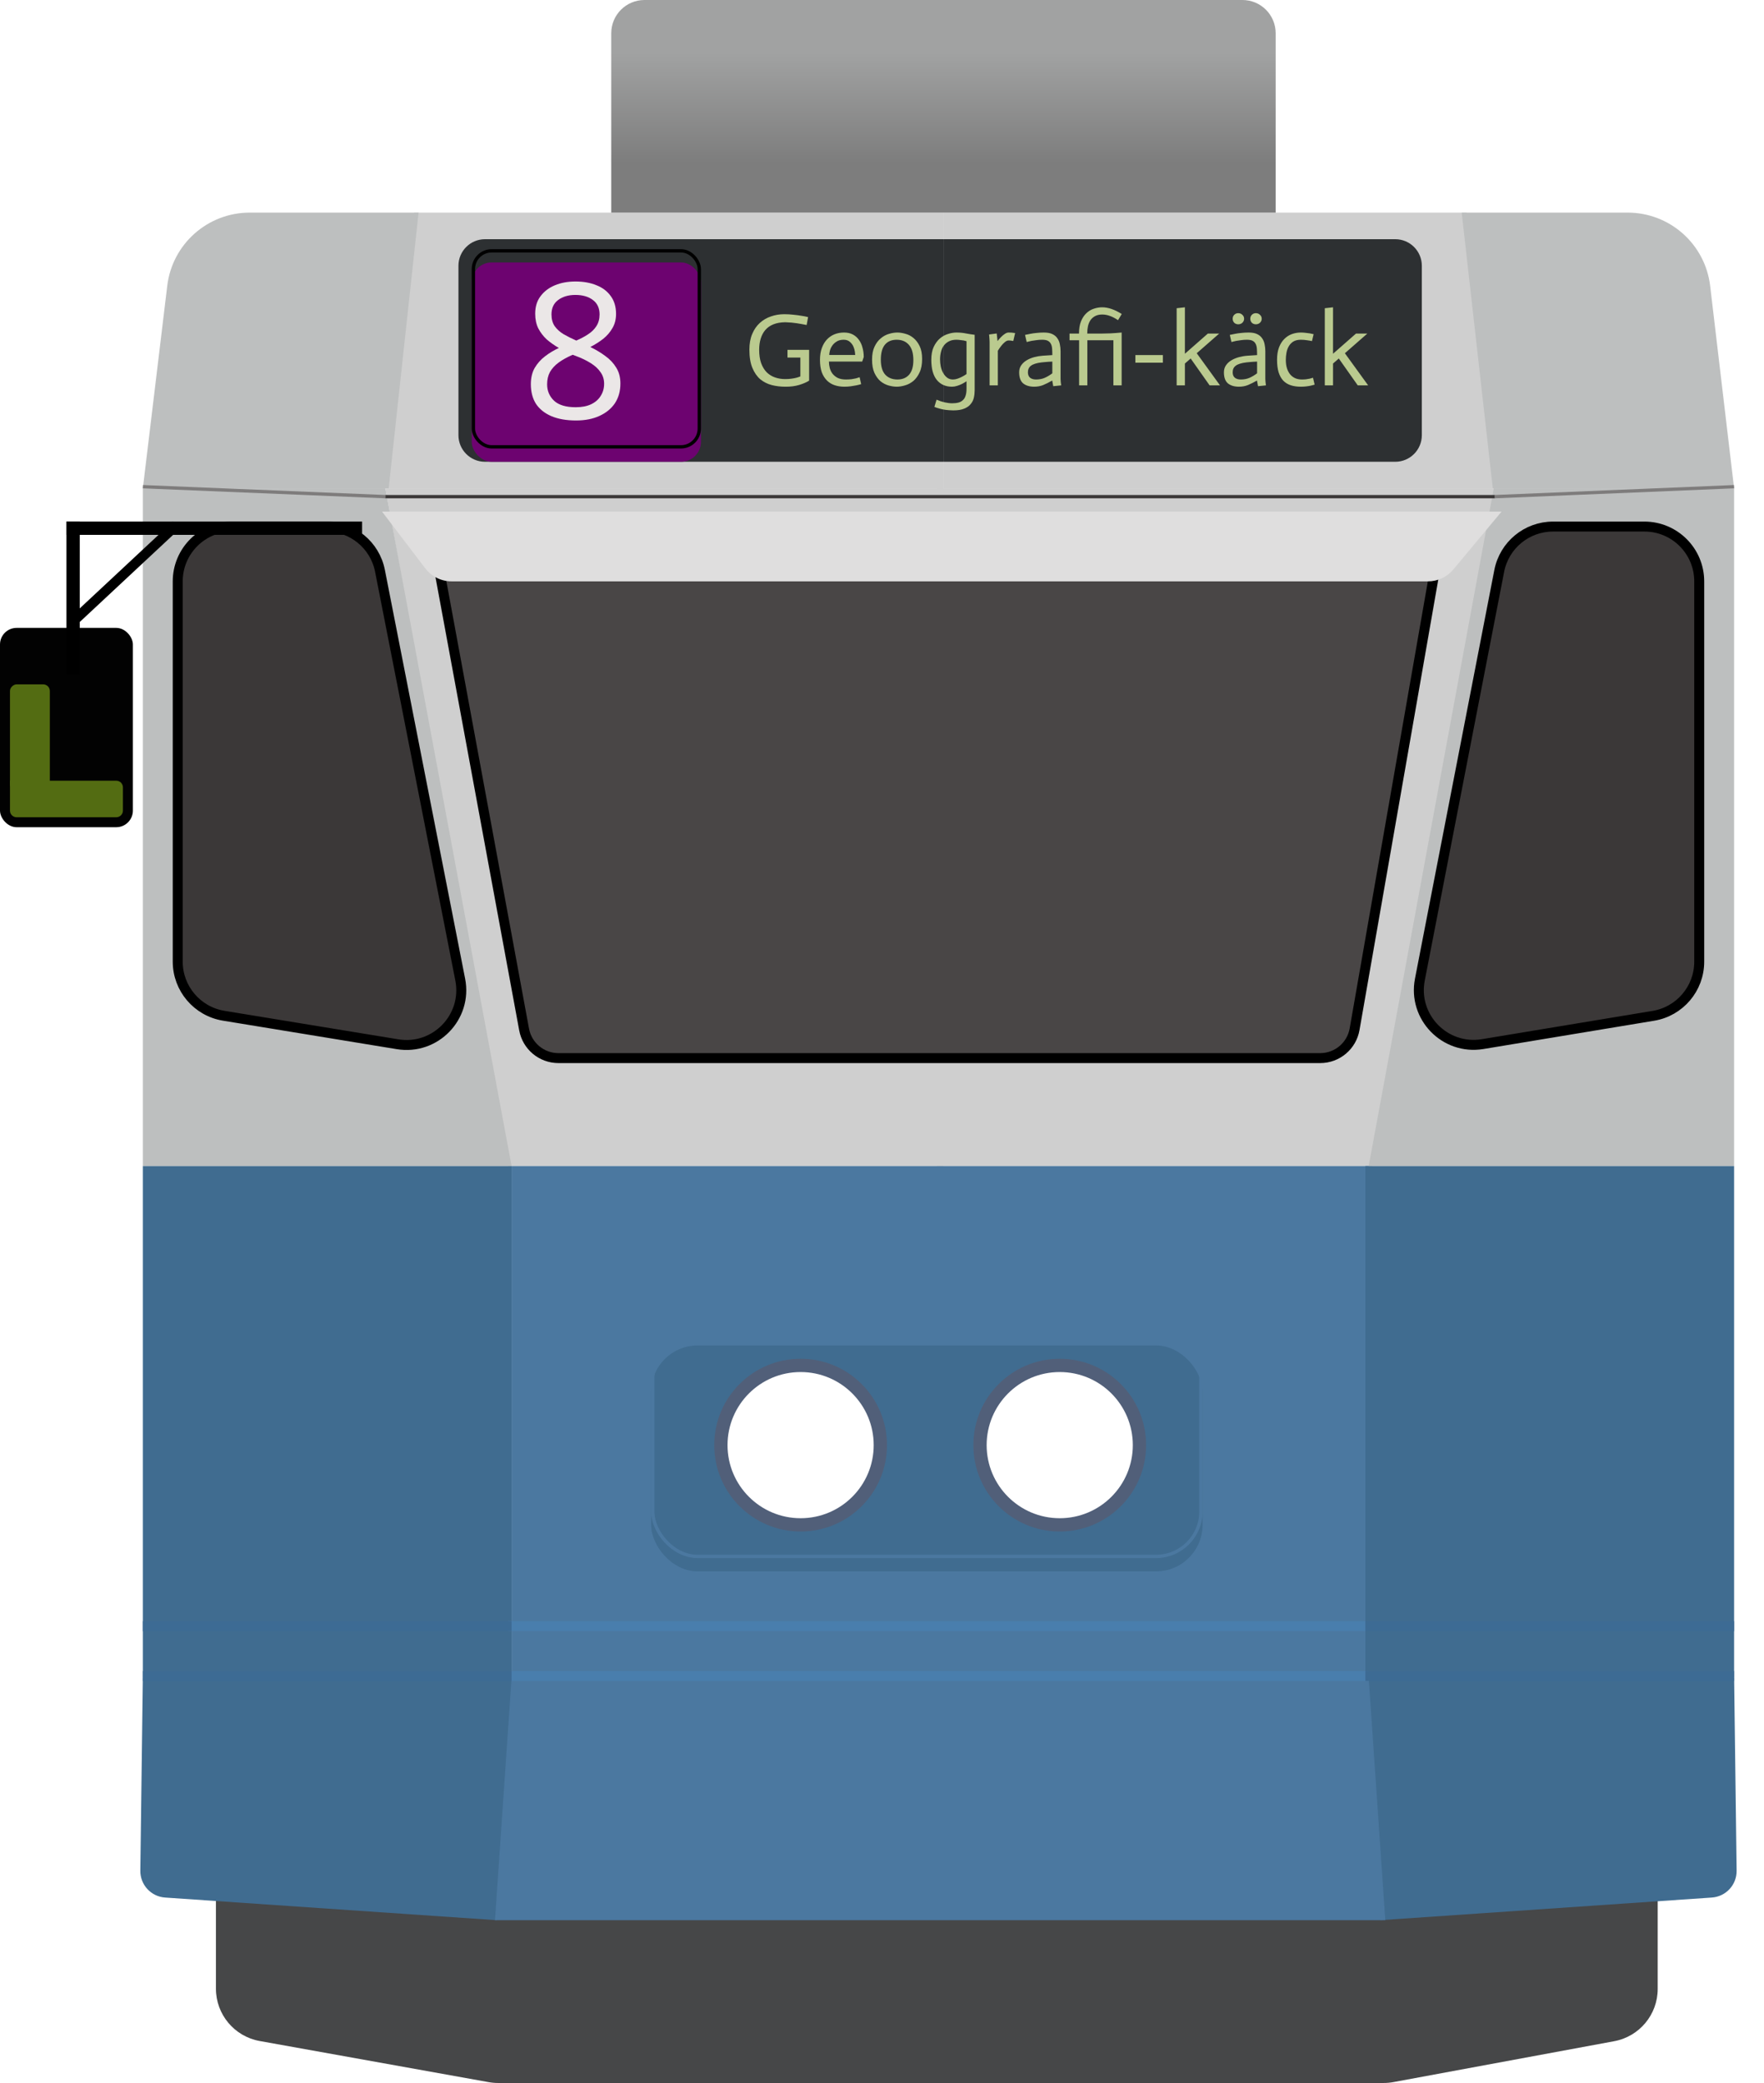 <svg width="531" height="627" viewBox="0 0 531 627" fill="none" xmlns="http://www.w3.org/2000/svg">
<path d="M65 558C65 549.163 72.163 542 81 542H483C491.837 542 499 549.163 499 558V598.691C499 606.404 493.497 613.019 485.913 614.423L419.444 626.733C418.483 626.91 417.508 627 416.531 627H149.926C148.977 627 148.03 626.916 147.097 626.748L78.171 614.366C70.548 612.997 65 606.363 65 598.618V558Z" fill="#1C1D1E" fill-opacity="0.81"/>
<path d="M124.667 64H284V147H116L124.667 64Z" fill="#CFCFCF"/>
<path d="M50.348 86.01C51.861 73.45 62.518 64 75.169 64H126L117 147H43L50.348 86.01Z" fill="#BDBFBF"/>
<path d="M138 80C138 75.582 141.582 72 146 72H284V139H146C141.582 139 138 135.418 138 131V80Z" fill="#2D3032"/>
<path d="M441.437 64H284V147H450L441.437 64Z" fill="#CFCFCF"/>
<path d="M514.793 86.064C513.305 73.48 502.638 64 489.966 64H440L449.362 147H522L514.793 86.064Z" fill="#BDBFBF"/>
<path d="M428 80C428 75.582 424.418 72 420 72H284V139H420C424.418 139 428 135.418 428 131V80Z" fill="#2D3032"/>
<path d="M116 147H284V351H153L116 147Z" fill="#CFCFCF"/>
<path d="M450 147H282V351H413L450 147Z" fill="#CFCFCF"/>
<path d="M43 147H116L154 351H43V147Z" fill="#BDBFBF"/>
<path d="M53.5 175C53.5 165.887 60.887 158.5 70 158.5H98.19C106.077 158.5 112.862 164.082 114.381 171.821L138.537 294.868C140.753 306.156 131.029 316.19 119.677 314.329L67.331 305.748C59.355 304.441 53.5 297.548 53.5 289.466V175Z" fill="#3B3838" stroke="black" stroke-width="3"/>
<path d="M522 147H449.658L412 351H522V147Z" fill="#BDBFBF"/>
<path d="M511.5 175C511.5 165.887 504.113 158.5 495 158.5H467.496C459.597 158.5 452.805 164.099 451.299 171.854L427.41 294.863C425.217 306.153 434.958 316.167 446.305 314.287L497.697 305.771C505.66 304.451 511.5 297.564 511.5 289.493V175Z" fill="#3B3838" stroke="black" stroke-width="3"/>
<path d="M132.094 170.907C130.902 164.453 135.857 158.5 142.42 158.5H421.72C428.242 158.5 433.186 164.384 432.063 170.808L407.759 309.808C406.881 314.833 402.517 318.5 397.416 318.5H168.095C163.032 318.5 158.69 314.886 157.77 309.907L132.094 170.907Z" fill="#494646" stroke="black" stroke-width="3"/>
<g filter="url(#filter0_d_182_513)">
<path d="M115 150H452L437.498 167.402C435.599 169.682 432.784 171 429.816 171H135.953C132.832 171 129.89 169.543 127.998 167.06L115 150Z" fill="#DFDEDE"/>
</g>
<line x1="116" y1="149.5" x2="450" y2="149.5" stroke="#3B3838"/>
<rect x="154" y="351" width="258" height="154" fill="#4B78A0"/>
<rect x="43" y="351" width="111" height="154" fill="#406C90"/>
<path d="M522.756 563.097C522.811 567.343 519.539 570.892 515.302 571.181L415.5 578L409 505H522.009L522.756 563.097Z" fill="#406C90"/>
<path d="M42.244 563.097C42.189 567.343 45.461 570.892 49.698 571.181L149.5 578L156 505H42.991L42.244 563.097Z" fill="#406C90"/>
<rect x="411" y="351" width="111" height="154" fill="#406C90"/>
<path d="M154 505H412L417 578H149L154 505Z" fill="#4B78A0"/>
<g filter="url(#filter1_d_182_513)">
<line x1="154" y1="500.5" x2="412" y2="500.5" stroke="#497EAD" stroke-width="3"/>
</g>
<g filter="url(#filter2_d_182_513)">
<line x1="153" y1="485.5" x2="411" y2="485.5" stroke="#497EAD" stroke-width="3"/>
</g>
<g filter="url(#filter3_d_182_513)">
<line x1="43" y1="485.5" x2="154" y2="485.5" stroke="#3D6B94" stroke-width="3"/>
</g>
<g filter="url(#filter4_d_182_513)">
<line x1="43" y1="500.5" x2="154" y2="500.5" stroke="#3D6B94" stroke-width="3"/>
</g>
<g filter="url(#filter5_d_182_513)">
<line x1="411" y1="485.5" x2="522" y2="485.5" stroke="#3D6B94" stroke-width="3"/>
</g>
<g filter="url(#filter6_d_182_513)">
<line x1="411" y1="500.5" x2="522" y2="500.5" stroke="#3D6B94" stroke-width="3"/>
</g>
<g filter="url(#filter7_i_182_513)">
<rect x="196" y="401" width="166" height="68" rx="14" fill="#406C90"/>
</g>
<rect x="196.5" y="401.5" width="165" height="67" rx="13.5" stroke="#4B78A0"/>
<circle cx="241" cy="435" r="26" fill="#515F79"/>
<circle cx="319" cy="435" r="26" fill="#515F79"/>
<circle cx="241" cy="435" r="22" fill="white"/>
<circle cx="319" cy="435" r="22" fill="white"/>
<path d="M184 10C184 4.477 188.477 0 194 0H374C379.523 0 384 4.477 384 10V64H184V10Z" fill="url(#paint0_linear_182_513)"/>
<rect y="189" width="40" height="60" rx="5" fill="#020202"/>
<path d="M3 235H35C36.105 235 37 235.895 37 237V244C37 245.105 36.105 246 35 246H5C3.895 246 3 245.105 3 244V235Z" fill="#536C12"/>
<rect x="3" y="238" width="32" height="12" rx="2" transform="rotate(-90 3 238)" fill="#536C12"/>
<line x1="109" y1="159" x2="20" y2="159" stroke="black" stroke-width="4"/>
<line x1="22" y1="157" x2="22" y2="203" stroke="black" stroke-width="4"/>
<line x1="53.023" y1="158.097" x2="23.023" y2="186.097" stroke="black" stroke-width="3"/>
<line x1="43.02" y1="146.5" x2="116.021" y2="149.5" stroke="#7E7C7C"/>
<line x1="449.979" y1="149.5" x2="521.979" y2="146.5" stroke="#7E7C7C"/>
<g filter="url(#filter8_i_182_513)">
<rect x="142" y="75" width="69" height="60" rx="6" fill="#6D0370"/>
</g>
<rect x="142.5" y="75.5" width="68" height="59" rx="5.5" stroke="black"/>
<path d="M173.245 84.732C175.639 84.732 177.748 85.112 179.572 85.872C181.396 86.594 182.821 87.677 183.847 89.121C184.911 90.565 185.443 92.351 185.443 94.479C185.443 96.113 185.082 97.538 184.36 98.754C183.676 99.97 182.745 101.053 181.567 102.003C180.389 102.915 179.097 103.732 177.691 104.454C179.363 105.252 180.883 106.164 182.251 107.19C183.619 108.178 184.702 109.337 185.5 110.667C186.336 111.997 186.754 113.593 186.754 115.455C186.754 117.735 186.203 119.711 185.101 121.383C183.999 123.017 182.441 124.29 180.427 125.202C178.451 126.114 176.114 126.57 173.416 126.57C170.49 126.57 168.001 126.133 165.949 125.259C163.935 124.385 162.396 123.15 161.332 121.554C160.306 119.92 159.793 117.944 159.793 115.626C159.793 113.764 160.173 112.149 160.933 110.781C161.731 109.413 162.776 108.235 164.068 107.247C165.36 106.259 166.747 105.423 168.229 104.739C166.899 103.979 165.683 103.124 164.581 102.174C163.517 101.186 162.662 100.065 162.016 98.811C161.408 97.557 161.104 96.094 161.104 94.422C161.104 92.332 161.636 90.584 162.7 89.178C163.764 87.734 165.208 86.632 167.032 85.872C168.856 85.112 170.927 84.732 173.245 84.732ZM164.695 115.683C164.695 117.659 165.398 119.312 166.804 120.642C168.21 121.934 170.376 122.58 173.302 122.58C175.164 122.58 176.722 122.276 177.976 121.668C179.23 121.06 180.18 120.224 180.826 119.16C181.51 118.096 181.852 116.88 181.852 115.512C181.852 114.182 181.491 113.023 180.769 112.035C180.085 111.009 179.097 110.097 177.805 109.299C176.551 108.501 175.05 107.779 173.302 107.133L172.39 106.791C170.718 107.513 169.312 108.292 168.172 109.128C167.032 109.964 166.158 110.914 165.55 111.978C164.98 113.042 164.695 114.277 164.695 115.683ZM173.188 88.779C171.098 88.779 169.369 89.292 168.001 90.318C166.671 91.306 166.006 92.75 166.006 94.65C166.006 96.056 166.329 97.234 166.975 98.184C167.659 99.134 168.571 99.951 169.711 100.635C170.851 101.281 172.105 101.908 173.473 102.516C174.803 101.946 175.981 101.319 177.007 100.635C178.071 99.951 178.907 99.134 179.515 98.184C180.161 97.196 180.484 96.018 180.484 94.65C180.484 92.75 179.819 91.306 178.489 90.318C177.159 89.292 175.392 88.779 173.188 88.779Z" fill="#EBE7E7"/>
<path d="M242.817 97.834C241.908 97.648 240.936 97.472 239.903 97.307C238.89 97.142 237.712 97.038 236.369 96.997C235.005 97.018 233.827 97.224 232.835 97.617C231.843 98.01 231.027 98.578 230.386 99.322C229.766 100.045 229.301 100.913 228.991 101.926C228.681 102.939 228.526 104.055 228.526 105.274C228.526 106.845 228.722 108.188 229.115 109.304C229.528 110.42 230.086 111.34 230.789 112.063C231.512 112.766 232.349 113.282 233.3 113.613C234.251 113.944 235.274 114.109 236.369 114.109C237.072 114.109 237.702 114.068 238.26 113.985C238.839 113.902 239.335 113.809 239.748 113.706C240.182 113.582 240.575 113.448 240.926 113.303V107.63H237.051V105.305H243.561V114.574C242.838 115.049 241.835 115.483 240.554 115.876C239.293 116.248 237.898 116.424 236.369 116.403C234.964 116.403 233.61 116.238 232.308 115.907C231.027 115.576 229.88 114.998 228.867 114.171C227.875 113.324 227.079 112.177 226.48 110.73C225.881 109.283 225.581 107.454 225.581 105.243C225.581 103.445 225.86 101.885 226.418 100.562C226.976 99.219 227.73 98.113 228.681 97.245C229.652 96.356 230.768 95.695 232.029 95.261C233.31 94.806 234.664 94.579 236.09 94.579C237.02 94.579 237.919 94.631 238.787 94.734C239.655 94.817 240.451 94.92 241.174 95.044C241.897 95.147 242.59 95.282 243.251 95.447L242.817 97.834ZM259.228 115.628C258.753 115.773 258.257 115.897 257.74 116C257.244 116.103 256.686 116.196 256.066 116.279C255.467 116.362 254.836 116.403 254.175 116.403C253.142 116.403 252.181 116.258 251.292 115.969C250.403 115.68 249.628 115.215 248.967 114.574C248.306 113.933 247.779 113.107 247.386 112.094C247.014 111.061 246.828 109.8 246.828 108.312C246.828 106.969 247.014 105.791 247.386 104.778C247.758 103.745 248.264 102.887 248.905 102.205C249.566 101.502 250.331 100.975 251.199 100.624C252.088 100.273 253.049 100.097 254.082 100.097C255.095 100.097 255.973 100.293 256.717 100.686C257.461 101.079 258.071 101.616 258.546 102.298C259.042 102.959 259.404 103.745 259.631 104.654C259.879 105.543 260.003 106.483 260.003 107.475L259.538 108.839H249.525C249.525 109.48 249.608 110.12 249.773 110.761C249.938 111.402 250.217 111.98 250.61 112.497C251.023 113.014 251.55 113.437 252.191 113.768C252.852 114.078 253.669 114.233 254.64 114.233C255.26 114.233 255.828 114.202 256.345 114.14C256.862 114.057 257.306 113.975 257.678 113.892C258.071 113.789 258.432 113.675 258.763 113.551L259.228 115.628ZM257.43 106.855C257.43 106.71 257.399 106.39 257.337 105.894C257.275 105.398 257.13 104.881 256.903 104.344C256.676 103.807 256.324 103.331 255.849 102.918C255.374 102.484 254.743 102.267 253.958 102.267C253.09 102.267 252.377 102.453 251.819 102.825C251.261 103.176 250.817 103.6 250.486 104.096C250.155 104.592 249.928 105.098 249.804 105.615C249.68 106.132 249.618 106.545 249.618 106.855H257.43ZM265.145 108.281C265.145 110.286 265.589 111.784 266.478 112.776C267.387 113.747 268.606 114.233 270.136 114.233C271.644 114.233 272.822 113.747 273.67 112.776C274.517 111.805 274.941 110.348 274.941 108.405C274.941 106.338 274.486 104.799 273.577 103.786C272.688 102.773 271.469 102.267 269.919 102.267C268.369 102.267 267.18 102.773 266.354 103.786C265.548 104.778 265.145 106.276 265.145 108.281ZM262.51 108.25C262.51 106.679 262.758 105.377 263.254 104.344C263.75 103.29 264.38 102.453 265.145 101.833C265.909 101.192 266.726 100.748 267.594 100.5C268.482 100.231 269.319 100.097 270.105 100.097C270.849 100.097 271.655 100.221 272.523 100.469C273.411 100.696 274.228 101.12 274.972 101.74C275.716 102.339 276.336 103.156 276.832 104.189C277.328 105.202 277.576 106.493 277.576 108.064C277.576 109.697 277.317 111.05 276.801 112.125C276.305 113.2 275.674 114.057 274.91 114.698C274.145 115.318 273.318 115.752 272.43 116C271.541 116.269 270.714 116.403 269.95 116.403C269.164 116.403 268.338 116.279 267.47 116.031C266.602 115.783 265.796 115.359 265.052 114.76C264.328 114.14 263.719 113.303 263.223 112.249C262.747 111.195 262.51 109.862 262.51 108.25ZM293.392 117.488C293.392 118.253 293.31 118.997 293.144 119.72C292.979 120.443 292.659 121.084 292.183 121.642C291.729 122.221 291.078 122.675 290.23 123.006C289.404 123.357 288.308 123.533 286.944 123.533C286.076 123.512 285.322 123.461 284.681 123.378C284.041 123.295 283.431 123.171 282.852 123.006C282.274 122.861 281.747 122.686 281.271 122.479L281.922 120.309C282.728 120.66 283.545 120.929 284.371 121.115C285.219 121.301 285.973 121.394 286.634 121.394C287.358 121.394 287.988 121.322 288.525 121.177C289.063 121.032 289.507 120.784 289.858 120.433C290.23 120.102 290.499 119.658 290.664 119.1C290.85 118.542 290.943 117.85 290.943 117.023V114.76C290.509 115.049 290.055 115.318 289.579 115.566C289.125 115.793 288.629 115.99 288.091 116.155C287.575 116.32 287.068 116.403 286.572 116.403C284.65 116.403 283.131 115.731 282.015 114.388C280.899 113.024 280.341 110.999 280.341 108.312C280.341 106.762 280.579 105.47 281.054 104.437C281.55 103.383 282.17 102.536 282.914 101.895C283.658 101.254 284.475 100.8 285.363 100.531C286.252 100.242 287.099 100.097 287.905 100.097C288.959 100.097 289.92 100.19 290.788 100.376C291.677 100.541 292.545 100.676 293.392 100.779V117.488ZM286.851 114.233C287.306 114.233 287.771 114.15 288.246 113.985C288.722 113.82 289.176 113.623 289.61 113.396C290.065 113.169 290.509 112.9 290.943 112.59V102.701C290.695 102.639 290.406 102.567 290.075 102.484C289.786 102.443 289.455 102.401 289.083 102.36C288.711 102.298 288.319 102.267 287.905 102.267C287.037 102.267 286.293 102.422 285.673 102.732C285.053 103.042 284.537 103.466 284.123 104.003C283.731 104.54 283.441 105.171 283.255 105.894C283.069 106.617 282.976 107.382 282.976 108.188C282.976 108.911 283.049 109.635 283.193 110.358C283.359 111.081 283.607 111.732 283.937 112.311C284.268 112.89 284.671 113.355 285.146 113.706C285.622 114.057 286.19 114.233 286.851 114.233ZM297.89 102.918C297.89 102.443 297.838 101.699 297.735 100.686L300.029 100.376L300.277 102.639H300.308C300.68 102.164 301.042 101.75 301.393 101.399C301.744 101.048 302.106 100.748 302.478 100.5C302.871 100.231 303.243 100.097 303.594 100.097C304.069 100.076 304.731 100.128 305.578 100.252L305.02 102.639C304.338 102.515 303.863 102.463 303.594 102.484C303.243 102.484 302.871 102.649 302.478 102.98C302.085 103.311 301.744 103.662 301.455 104.034C301.083 104.489 300.721 105.005 300.37 105.584V116H297.89V102.918ZM316.771 108.839C316.358 108.86 315.965 108.88 315.593 108.901C315.221 108.922 314.849 108.953 314.477 108.994C314.126 109.015 313.806 109.046 313.516 109.087C312.028 109.273 310.974 109.604 310.354 110.079C309.734 110.534 309.424 111.195 309.424 112.063C309.424 112.786 309.641 113.334 310.075 113.706C310.53 114.057 311.119 114.233 311.842 114.233C312.834 114.233 313.713 114.068 314.477 113.737C315.263 113.386 316.027 112.931 316.771 112.373V108.839ZM316.74 114.543C315.769 115.101 314.86 115.556 314.012 115.907C313.186 116.238 312.287 116.403 311.315 116.403C309.931 116.403 308.825 116.072 307.998 115.411C307.192 114.729 306.789 113.613 306.789 112.063C306.789 111.257 306.996 110.554 307.409 109.955C307.823 109.356 308.36 108.86 309.021 108.467C309.703 108.054 310.468 107.733 311.315 107.506C312.163 107.279 313.031 107.134 313.919 107.072C314.291 107.031 314.777 107 315.376 106.979C315.976 106.938 316.441 106.907 316.771 106.886C316.771 106.163 316.751 105.522 316.709 104.964C316.668 104.385 316.544 103.9 316.337 103.507C316.131 103.094 315.821 102.784 315.407 102.577C315.015 102.37 314.446 102.267 313.702 102.267C313.103 102.267 312.524 102.308 311.966 102.391C311.408 102.453 310.912 102.525 310.478 102.608C309.962 102.711 309.486 102.825 309.052 102.949L308.556 100.81C309.073 100.686 309.631 100.572 310.23 100.469C310.747 100.366 311.346 100.283 312.028 100.221C312.71 100.138 313.444 100.097 314.229 100.097C315.283 100.097 316.131 100.252 316.771 100.562C317.433 100.872 317.939 101.296 318.29 101.833C318.662 102.35 318.91 102.949 319.034 103.631C319.179 104.292 319.251 104.995 319.251 105.739V113.179C319.251 113.468 319.251 113.778 319.251 114.109C319.272 114.419 319.293 114.729 319.313 115.039C319.355 115.349 319.396 115.669 319.437 116L317.05 116.248L316.74 114.543ZM324.834 102.422H321.951V100.407H324.803C324.803 98.96 324.999 97.741 325.392 96.749C325.805 95.736 326.342 94.92 327.004 94.3C327.665 93.659 328.409 93.205 329.236 92.936C330.083 92.647 330.93 92.502 331.778 92.502C333.576 92.502 335.539 93.174 337.668 94.517L336.552 96.377C334.878 95.24 333.297 94.672 331.809 94.672C330.961 94.672 330.248 94.827 329.67 95.137C329.112 95.426 328.647 95.829 328.275 96.346C327.923 96.863 327.665 97.472 327.5 98.175C327.355 98.857 327.283 99.601 327.283 100.407H331.654C332.439 100.407 333.297 100.386 334.227 100.345C335.157 100.304 336.293 100.221 337.637 100.097V116H335.157V102.422H327.314V116H324.834V102.422ZM341.778 106.886H350.055V109.18H341.778V106.886ZM354.198 92.781L356.678 92.502V106.483L363.591 100.407H367.001L360.243 106.328L367.249 116H364.118L358.414 107.909L356.678 109.428V116H354.198V92.781ZM378.408 108.839C377.995 108.86 377.602 108.88 377.23 108.901C376.858 108.922 376.486 108.953 376.114 108.994C375.763 109.015 375.442 109.046 375.153 109.087C373.665 109.273 372.611 109.604 371.991 110.079C371.371 110.534 371.061 111.195 371.061 112.063C371.061 112.786 371.278 113.334 371.712 113.706C372.167 114.057 372.756 114.233 373.479 114.233C374.471 114.233 375.349 114.068 376.114 113.737C376.899 113.386 377.664 112.931 378.408 112.373V108.839ZM378.377 114.543C377.406 115.101 376.496 115.556 375.649 115.907C374.822 116.238 373.923 116.403 372.952 116.403C371.567 116.403 370.462 116.072 369.635 115.411C368.829 114.729 368.426 113.613 368.426 112.063C368.426 111.257 368.633 110.554 369.046 109.955C369.459 109.356 369.997 108.86 370.658 108.467C371.34 108.054 372.105 107.733 372.952 107.506C373.799 107.279 374.667 107.134 375.556 107.072C375.928 107.031 376.414 107 377.013 106.979C377.612 106.938 378.077 106.907 378.408 106.886C378.408 106.163 378.387 105.522 378.346 104.964C378.305 104.385 378.181 103.9 377.974 103.507C377.767 103.094 377.457 102.784 377.044 102.577C376.651 102.37 376.083 102.267 375.339 102.267C374.74 102.267 374.161 102.308 373.603 102.391C373.045 102.453 372.549 102.525 372.115 102.608C371.598 102.711 371.123 102.825 370.689 102.949L370.193 100.81C370.71 100.686 371.268 100.572 371.867 100.469C372.384 100.366 372.983 100.283 373.665 100.221C374.347 100.138 375.081 100.097 375.866 100.097C376.92 100.097 377.767 100.252 378.408 100.562C379.069 100.872 379.576 101.296 379.927 101.833C380.299 102.35 380.547 102.949 380.671 103.631C380.816 104.292 380.888 104.995 380.888 105.739V113.179C380.888 113.468 380.888 113.778 380.888 114.109C380.909 114.419 380.929 114.729 380.95 115.039C380.991 115.349 381.033 115.669 381.074 116L378.687 116.248L378.377 114.543ZM371.061 95.943C371.061 95.468 371.216 95.075 371.526 94.765C371.857 94.434 372.26 94.269 372.735 94.269C373.231 94.269 373.644 94.434 373.975 94.765C374.326 95.075 374.502 95.468 374.502 95.943C374.502 96.418 374.326 96.821 373.975 97.152C373.644 97.462 373.231 97.617 372.735 97.617C372.26 97.617 371.857 97.462 371.526 97.152C371.216 96.821 371.061 96.418 371.061 95.943ZM376.362 95.943C376.362 95.468 376.517 95.075 376.827 94.765C377.158 94.434 377.561 94.269 378.036 94.269C378.532 94.269 378.945 94.434 379.276 94.765C379.627 95.075 379.803 95.468 379.803 95.943C379.803 96.418 379.627 96.821 379.276 97.152C378.945 97.462 378.532 97.617 378.036 97.617C377.561 97.617 377.158 97.462 376.827 97.152C376.517 96.821 376.362 96.418 376.362 95.943ZM394.93 102.67C394.579 102.587 394.093 102.505 393.473 102.422C392.853 102.319 392.223 102.267 391.582 102.267C390.652 102.267 389.888 102.453 389.288 102.825C388.71 103.197 388.255 103.683 387.924 104.282C387.594 104.861 387.366 105.512 387.242 106.235C387.118 106.938 387.056 107.63 387.056 108.312C387.056 109.366 387.191 110.275 387.459 111.04C387.728 111.784 388.079 112.394 388.513 112.869C388.968 113.344 389.485 113.696 390.063 113.923C390.642 114.13 391.252 114.233 391.892 114.233C392.326 114.233 392.74 114.212 393.132 114.171C393.546 114.109 393.918 114.047 394.248 113.985C394.6 113.902 394.93 113.809 395.24 113.706L395.736 115.783C395.302 115.907 394.899 116.01 394.527 116.093C394.155 116.176 393.711 116.248 393.194 116.31C392.698 116.372 392.161 116.403 391.582 116.403C390.446 116.403 389.433 116.258 388.544 115.969C387.656 115.68 386.901 115.215 386.281 114.574C385.682 113.933 385.217 113.096 384.886 112.063C384.576 111.03 384.421 109.769 384.421 108.281C384.421 106.834 384.618 105.594 385.01 104.561C385.424 103.507 385.961 102.66 386.622 102.019C387.284 101.358 388.038 100.872 388.885 100.562C389.753 100.252 390.652 100.097 391.582 100.097C392.078 100.097 392.554 100.128 393.008 100.19C393.484 100.231 393.897 100.283 394.248 100.345C394.662 100.428 395.054 100.51 395.426 100.593L394.93 102.67ZM398.791 92.781L401.271 92.502V106.483L408.184 100.407H411.594L404.836 106.328L411.842 116H408.711L403.007 107.909L401.271 109.428V116H398.791V92.781Z" fill="#BACA8F"/>
<defs>
<filter id="filter0_d_182_513" x="111" y="150" width="345" height="29" filterUnits="userSpaceOnUse" color-interpolation-filters="sRGB">
<feFlood flood-opacity="0" result="BackgroundImageFix"/>
<feColorMatrix in="SourceAlpha" type="matrix" values="0 0 0 0 0 0 0 0 0 0 0 0 0 0 0 0 0 0 127 0" result="hardAlpha"/>
<feOffset dy="4"/>
<feGaussianBlur stdDeviation="2"/>
<feComposite in2="hardAlpha" operator="out"/>
<feColorMatrix type="matrix" values="0 0 0 0 0 0 0 0 0 0 0 0 0 0 0 0 0 0 0.49 0"/>
<feBlend mode="normal" in2="BackgroundImageFix" result="effect1_dropShadow_182_513"/>
<feBlend mode="normal" in="SourceGraphic" in2="effect1_dropShadow_182_513" result="shape"/>
</filter>
<filter id="filter1_d_182_513" x="150" y="499" width="266" height="11" filterUnits="userSpaceOnUse" color-interpolation-filters="sRGB">
<feFlood flood-opacity="0" result="BackgroundImageFix"/>
<feColorMatrix in="SourceAlpha" type="matrix" values="0 0 0 0 0 0 0 0 0 0 0 0 0 0 0 0 0 0 127 0" result="hardAlpha"/>
<feOffset dy="4"/>
<feGaussianBlur stdDeviation="2"/>
<feComposite in2="hardAlpha" operator="out"/>
<feColorMatrix type="matrix" values="0 0 0 0 0 0 0 0 0 0 0 0 0 0 0 0 0 0 0.46 0"/>
<feBlend mode="normal" in2="BackgroundImageFix" result="effect1_dropShadow_182_513"/>
<feBlend mode="normal" in="SourceGraphic" in2="effect1_dropShadow_182_513" result="shape"/>
</filter>
<filter id="filter2_d_182_513" x="149" y="484" width="266" height="11" filterUnits="userSpaceOnUse" color-interpolation-filters="sRGB">
<feFlood flood-opacity="0" result="BackgroundImageFix"/>
<feColorMatrix in="SourceAlpha" type="matrix" values="0 0 0 0 0 0 0 0 0 0 0 0 0 0 0 0 0 0 127 0" result="hardAlpha"/>
<feOffset dy="4"/>
<feGaussianBlur stdDeviation="2"/>
<feComposite in2="hardAlpha" operator="out"/>
<feColorMatrix type="matrix" values="0 0 0 0 0 0 0 0 0 0 0 0 0 0 0 0 0 0 0.46 0"/>
<feBlend mode="normal" in2="BackgroundImageFix" result="effect1_dropShadow_182_513"/>
<feBlend mode="normal" in="SourceGraphic" in2="effect1_dropShadow_182_513" result="shape"/>
</filter>
<filter id="filter3_d_182_513" x="39" y="484" width="119" height="11" filterUnits="userSpaceOnUse" color-interpolation-filters="sRGB">
<feFlood flood-opacity="0" result="BackgroundImageFix"/>
<feColorMatrix in="SourceAlpha" type="matrix" values="0 0 0 0 0 0 0 0 0 0 0 0 0 0 0 0 0 0 127 0" result="hardAlpha"/>
<feOffset dy="4"/>
<feGaussianBlur stdDeviation="2"/>
<feComposite in2="hardAlpha" operator="out"/>
<feColorMatrix type="matrix" values="0 0 0 0 0 0 0 0 0 0 0 0 0 0 0 0 0 0 0.47 0"/>
<feBlend mode="normal" in2="BackgroundImageFix" result="effect1_dropShadow_182_513"/>
<feBlend mode="normal" in="SourceGraphic" in2="effect1_dropShadow_182_513" result="shape"/>
</filter>
<filter id="filter4_d_182_513" x="39" y="499" width="119" height="11" filterUnits="userSpaceOnUse" color-interpolation-filters="sRGB">
<feFlood flood-opacity="0" result="BackgroundImageFix"/>
<feColorMatrix in="SourceAlpha" type="matrix" values="0 0 0 0 0 0 0 0 0 0 0 0 0 0 0 0 0 0 127 0" result="hardAlpha"/>
<feOffset dy="4"/>
<feGaussianBlur stdDeviation="2"/>
<feComposite in2="hardAlpha" operator="out"/>
<feColorMatrix type="matrix" values="0 0 0 0 0 0 0 0 0 0 0 0 0 0 0 0 0 0 0.47 0"/>
<feBlend mode="normal" in2="BackgroundImageFix" result="effect1_dropShadow_182_513"/>
<feBlend mode="normal" in="SourceGraphic" in2="effect1_dropShadow_182_513" result="shape"/>
</filter>
<filter id="filter5_d_182_513" x="407" y="484" width="119" height="11" filterUnits="userSpaceOnUse" color-interpolation-filters="sRGB">
<feFlood flood-opacity="0" result="BackgroundImageFix"/>
<feColorMatrix in="SourceAlpha" type="matrix" values="0 0 0 0 0 0 0 0 0 0 0 0 0 0 0 0 0 0 127 0" result="hardAlpha"/>
<feOffset dy="4"/>
<feGaussianBlur stdDeviation="2"/>
<feComposite in2="hardAlpha" operator="out"/>
<feColorMatrix type="matrix" values="0 0 0 0 0 0 0 0 0 0 0 0 0 0 0 0 0 0 0.47 0"/>
<feBlend mode="normal" in2="BackgroundImageFix" result="effect1_dropShadow_182_513"/>
<feBlend mode="normal" in="SourceGraphic" in2="effect1_dropShadow_182_513" result="shape"/>
</filter>
<filter id="filter6_d_182_513" x="407" y="499" width="119" height="11" filterUnits="userSpaceOnUse" color-interpolation-filters="sRGB">
<feFlood flood-opacity="0" result="BackgroundImageFix"/>
<feColorMatrix in="SourceAlpha" type="matrix" values="0 0 0 0 0 0 0 0 0 0 0 0 0 0 0 0 0 0 127 0" result="hardAlpha"/>
<feOffset dy="4"/>
<feGaussianBlur stdDeviation="2"/>
<feComposite in2="hardAlpha" operator="out"/>
<feColorMatrix type="matrix" values="0 0 0 0 0 0 0 0 0 0 0 0 0 0 0 0 0 0 0.47 0"/>
<feBlend mode="normal" in2="BackgroundImageFix" result="effect1_dropShadow_182_513"/>
<feBlend mode="normal" in="SourceGraphic" in2="effect1_dropShadow_182_513" result="shape"/>
</filter>
<filter id="filter7_i_182_513" x="196" y="401" width="166" height="72" filterUnits="userSpaceOnUse" color-interpolation-filters="sRGB">
<feFlood flood-opacity="0" result="BackgroundImageFix"/>
<feBlend mode="normal" in="SourceGraphic" in2="BackgroundImageFix" result="shape"/>
<feColorMatrix in="SourceAlpha" type="matrix" values="0 0 0 0 0 0 0 0 0 0 0 0 0 0 0 0 0 0 127 0" result="hardAlpha"/>
<feMorphology radius="2" operator="erode" in="SourceAlpha" result="effect1_innerShadow_182_513"/>
<feOffset dy="4"/>
<feGaussianBlur stdDeviation="2"/>
<feComposite in2="hardAlpha" operator="arithmetic" k2="-1" k3="1"/>
<feColorMatrix type="matrix" values="0 0 0 0 0 0 0 0 0 0 0 0 0 0 0 0 0 0 0.4 0"/>
<feBlend mode="normal" in2="shape" result="effect1_innerShadow_182_513"/>
</filter>
<filter id="filter8_i_182_513" x="142" y="75" width="69" height="64" filterUnits="userSpaceOnUse" color-interpolation-filters="sRGB">
<feFlood flood-opacity="0" result="BackgroundImageFix"/>
<feBlend mode="normal" in="SourceGraphic" in2="BackgroundImageFix" result="shape"/>
<feColorMatrix in="SourceAlpha" type="matrix" values="0 0 0 0 0 0 0 0 0 0 0 0 0 0 0 0 0 0 127 0" result="hardAlpha"/>
<feOffset dy="4"/>
<feGaussianBlur stdDeviation="2"/>
<feComposite in2="hardAlpha" operator="arithmetic" k2="-1" k3="1"/>
<feColorMatrix type="matrix" values="0 0 0 0 0 0 0 0 0 0 0 0 0 0 0 0 0 0 0.25 0"/>
<feBlend mode="normal" in2="shape" result="effect1_innerShadow_182_513"/>
</filter>
<linearGradient id="paint0_linear_182_513" x1="284" y1="0" x2="284" y2="64" gradientUnits="userSpaceOnUse">
<stop offset="0.25" stop-color="#A1A2A2"/>
<stop offset="0.766" stop-color="#7D7D7D"/>
</linearGradient>
</defs>
</svg>
